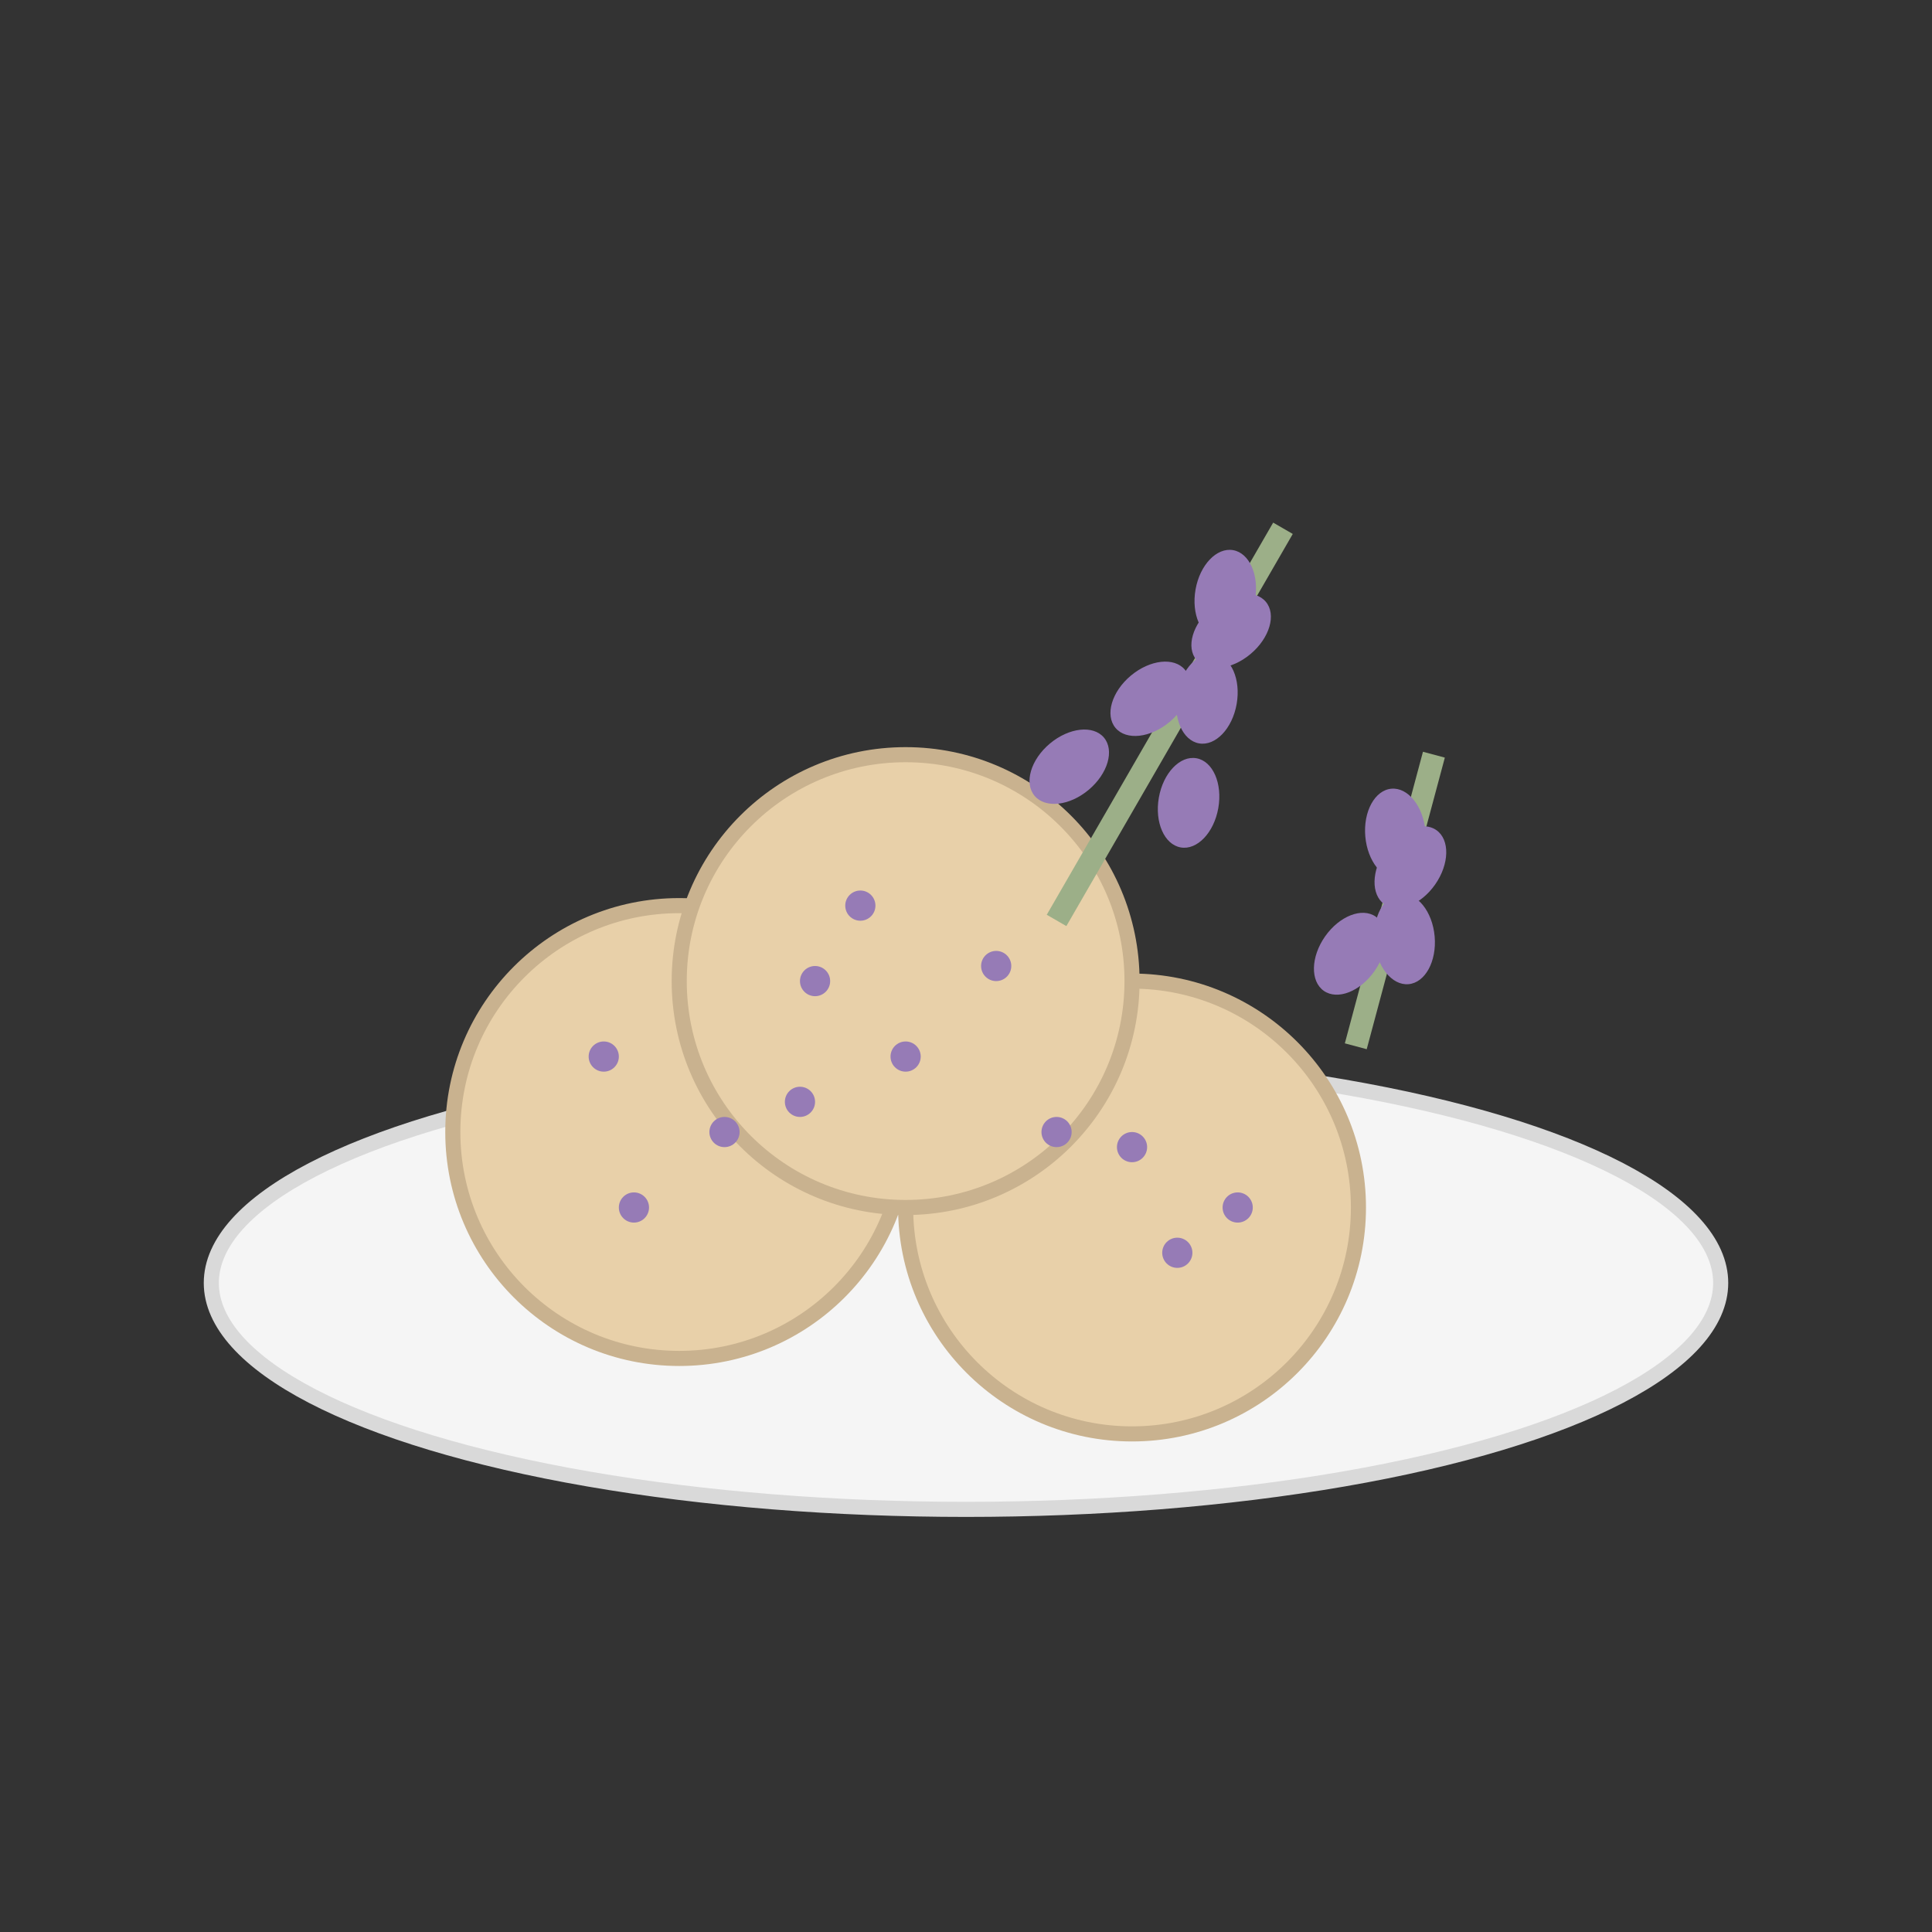<svg width="128" height="128" viewBox="0 0 128 128" xmlns="http://www.w3.org/2000/svg">
  <rect x="0" y="0" width="128" height="128" fill="#333333" stroke="none"/>
  <!-- Plate -->
  <ellipse cx="64" cy="85" rx="50" ry="15" fill="#f5f5f5" stroke="#d9d9d9" stroke-width="1"/>
  
  <!-- Cookies -->
  <circle cx="45" cy="75" r="15" fill="#E8D0A9" stroke="#C9B28F" stroke-width="1"/>
  <circle cx="75" cy="80" r="15" fill="#E8D0A9" stroke="#C9B28F" stroke-width="1"/>
  <circle cx="60" cy="65" r="15" fill="#E8D0A9" stroke="#C9B28F" stroke-width="1"/>
  
  <!-- Lavender bits on cookies -->
  <circle cx="40" cy="70" r="1" fill="#967BB6"/>
  <circle cx="48" cy="75" r="1" fill="#967BB6"/>
  <circle cx="42" cy="80" r="1" fill="#967BB6"/>
  <circle cx="53" cy="73" r="1" fill="#967BB6"/>
  
  <circle cx="70" cy="75" r="1" fill="#967BB6"/>
  <circle cx="78" cy="83" r="1" fill="#967BB6"/>
  <circle cx="75" cy="76" r="1" fill="#967BB6"/>
  <circle cx="82" cy="80" r="1" fill="#967BB6"/>
  
  <circle cx="57" cy="60" r="1" fill="#967BB6"/>
  <circle cx="66" cy="64" r="1" fill="#967BB6"/>
  <circle cx="60" cy="70" r="1" fill="#967BB6"/>
  <circle cx="54" cy="65" r="1" fill="#967BB6"/>
  
  <!-- Lavender Sprigs -->
  <g transform="translate(85, 35) rotate(30)">
    <!-- Stem -->
    <line x1="0" y1="0" x2="0" y2="30" stroke="#9CAF88" stroke-width="1.5"/>
    
    <!-- Lavender buds -->
    <ellipse cx="-3" cy="5" rx="2" ry="3" fill="#967BB6" transform="rotate(-20)"/>
    <ellipse cx="3" cy="7" rx="2" ry="3" fill="#967BB6" transform="rotate(20)"/>
    <ellipse cx="-3" cy="12" rx="2" ry="3" fill="#967BB6" transform="rotate(-20)"/>
    <ellipse cx="3" cy="14" rx="2" ry="3" fill="#967BB6" transform="rotate(20)"/>
    <ellipse cx="-3" cy="19" rx="2" ry="3" fill="#967BB6" transform="rotate(-20)"/>
    <ellipse cx="3" cy="21" rx="2" ry="3" fill="#967BB6" transform="rotate(20)"/>
  </g>
  
  <g transform="translate(95, 50) rotate(15)">
    <!-- Stem -->
    <line x1="0" y1="0" x2="0" y2="20" stroke="#9CAF88" stroke-width="1.5"/>
    
    <!-- Lavender buds -->
    <ellipse cx="-3" cy="5" rx="2" ry="3" fill="#967BB6" transform="rotate(-20)"/>
    <ellipse cx="3" cy="7" rx="2" ry="3" fill="#967BB6" transform="rotate(20)"/>
    <ellipse cx="-3" cy="12" rx="2" ry="3" fill="#967BB6" transform="rotate(-20)"/>
    <ellipse cx="3" cy="14" rx="2" ry="3" fill="#967BB6" transform="rotate(20)"/>
  </g>
</svg> 